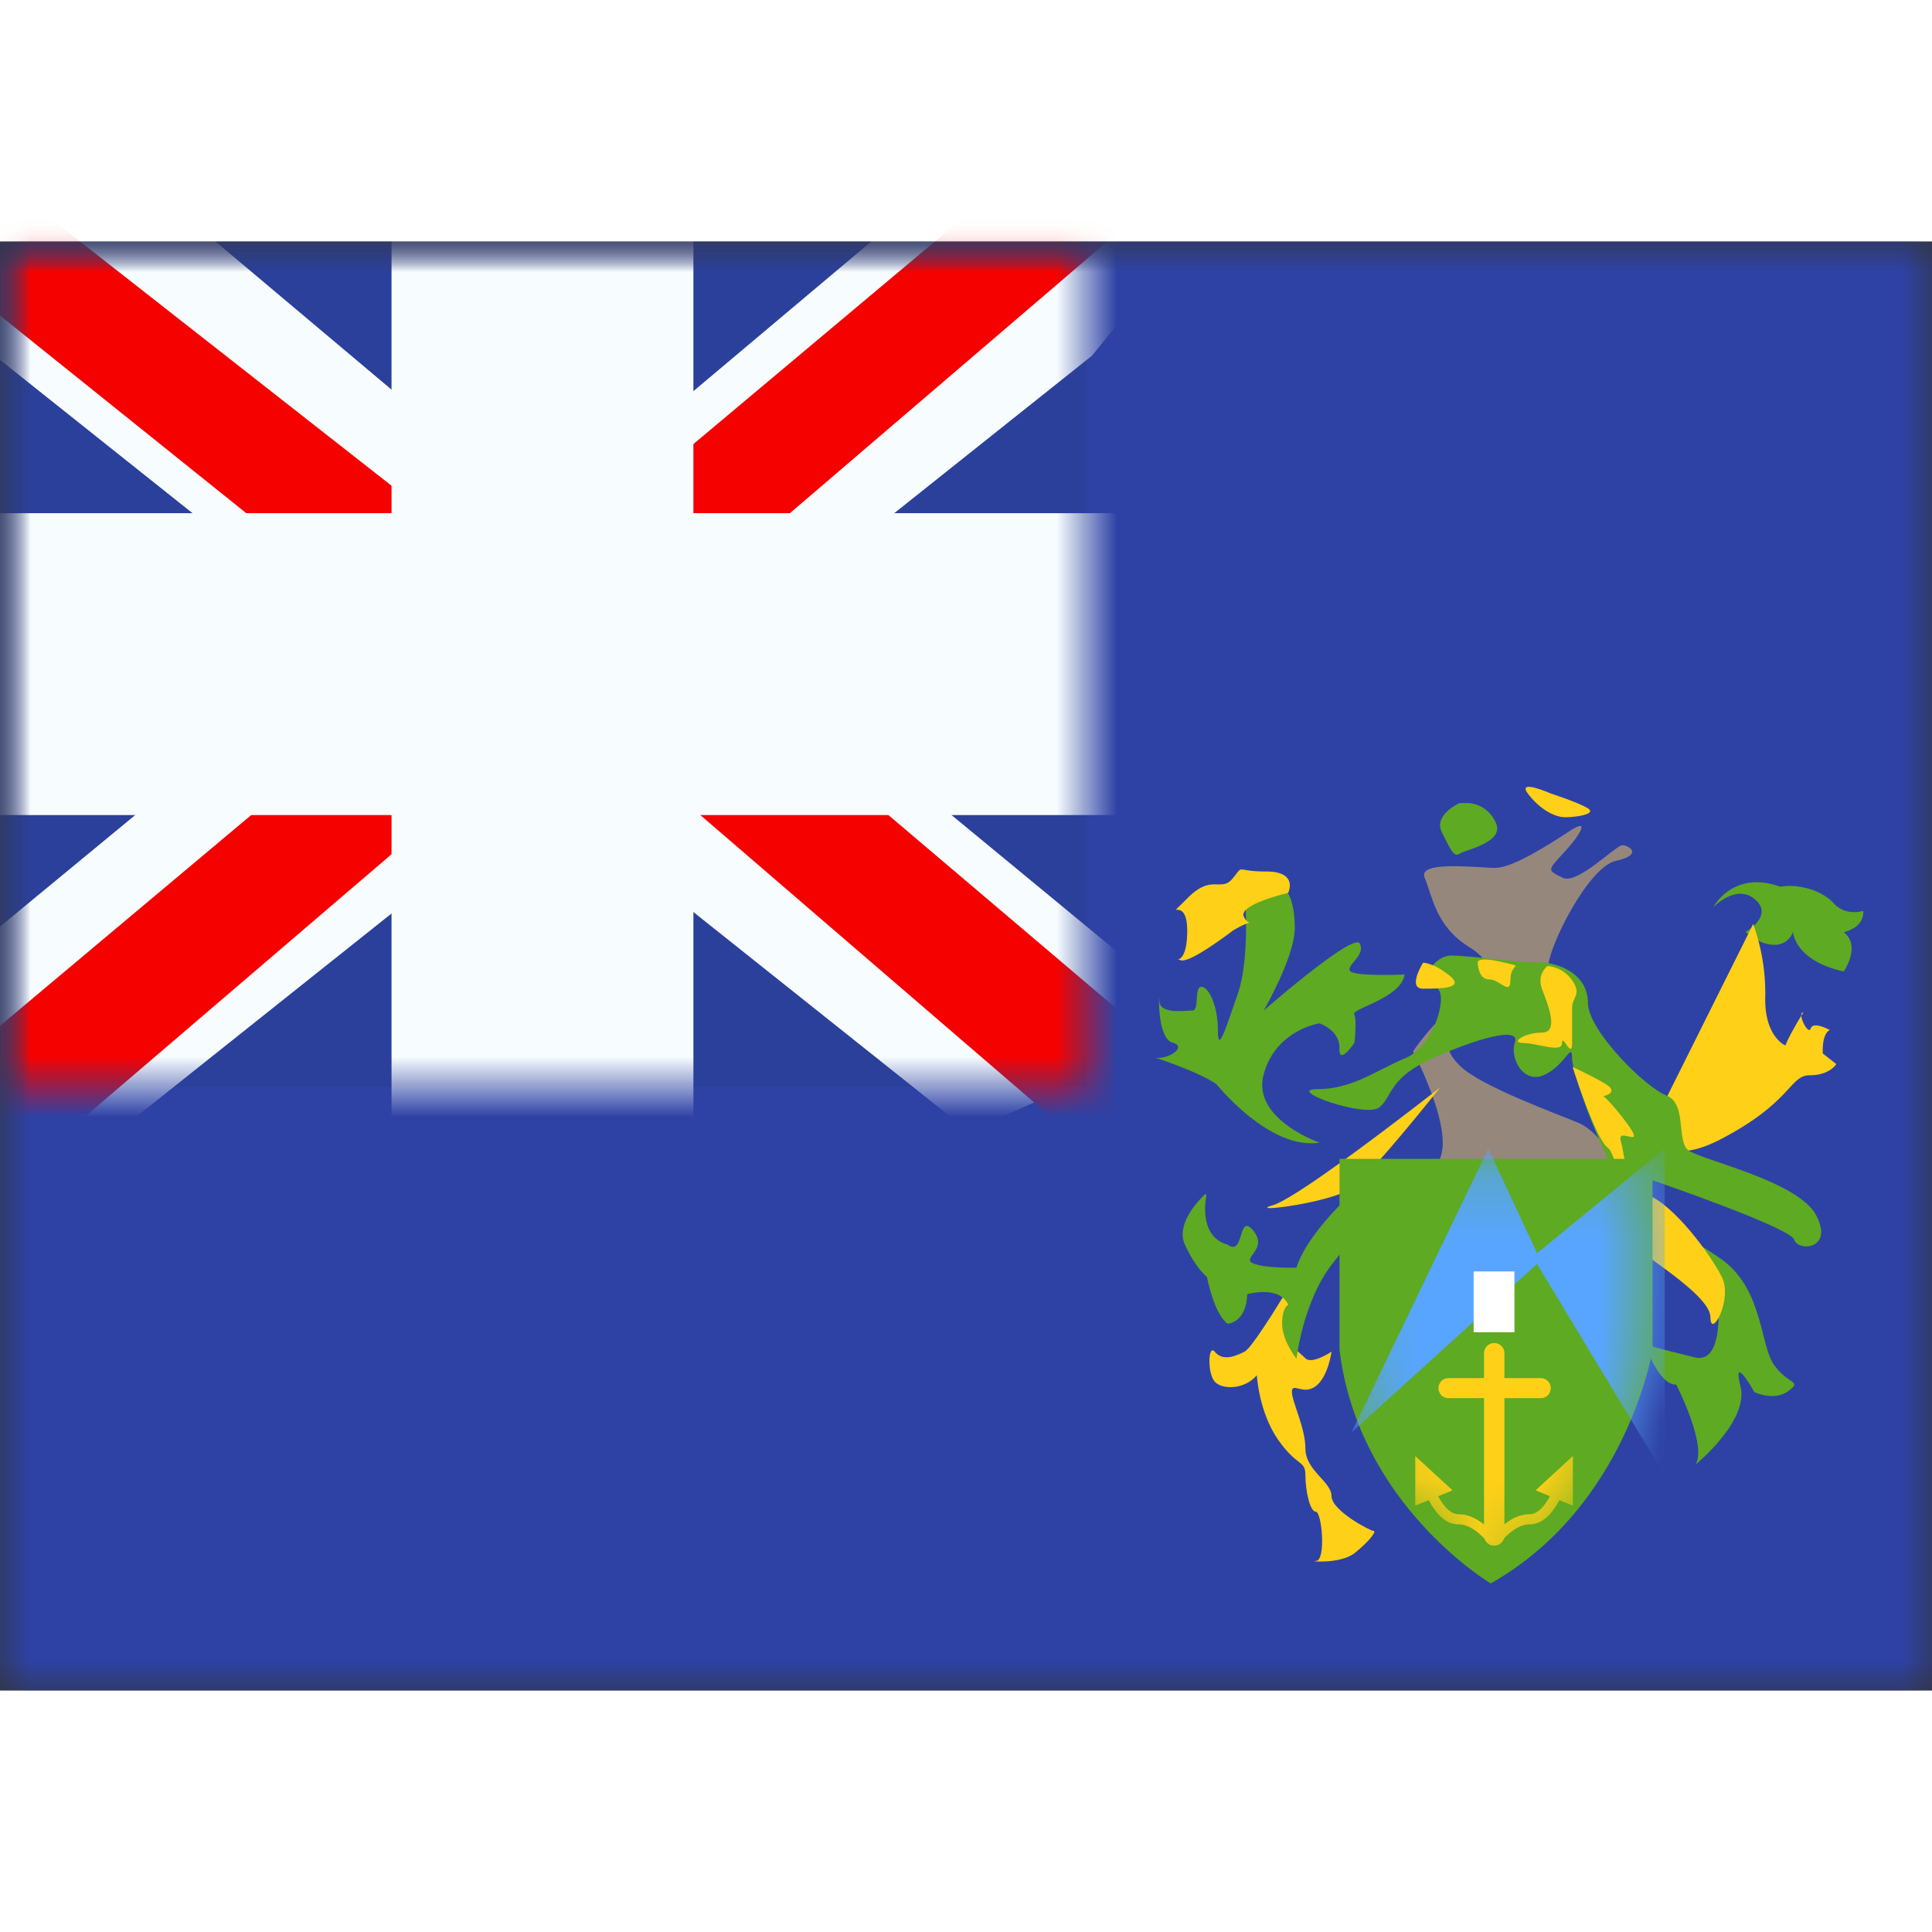 <svg fill="none" xmlns="http://www.w3.org/2000/svg" viewBox="0 0 32 24" height="1em" width="1em">
  <rect x="0" y="0" width="32" height="24" fill="#333333" stroke="none"/>
  <mask id="a" maskUnits="userSpaceOnUse" x="0" y="0" width="32" height="24">
    <path fill="#fff" d="M0 0h32v24H0z"/>
  </mask>
  <g mask="url(#a)">
    <path fill-rule="evenodd" clip-rule="evenodd" d="M0 0v24h32V0H0z" fill="#2E42A5"/>
    <mask id="b" maskUnits="userSpaceOnUse" x="0" y="0" width="32" height="24">
      <path fill-rule="evenodd" clip-rule="evenodd" d="M0 0v24h32V0H0z" fill="#fff"/>
    </mask>
    <g mask="url(#b)">
      <path fill="#2B409A" d="M0 0h18v14H0z"/>
      <mask id="c" maskUnits="userSpaceOnUse" x="0" y="0" width="18" height="14">
        <path fill="#fff" d="M0 0h18v14H0z"/>
      </mask>
      <g mask="url(#c)">
        <path d="m-2.004 13 3.96 1.737L18.09 1.889l2.09-2.582-4.236-.58-6.58 5.536-5.297 3.73L-2.004 13z" fill="#F7FCFF"/>
        <path d="m-1.462 14.217 2.018 1.008L19.429-.933h-2.833l-18.058 15.15z" fill="#F50100"/>
        <path d="m20.004 13-3.96 1.737L-.09 1.889-2.18-.693l4.236-.58 6.58 5.536 5.297 3.73L20.004 13z" fill="#F7FCFF"/>
        <path d="m19.87 13.873-2.019 1.009-8.036-6.918-2.383-.773L-2.38-.684H.453l9.807 7.688 2.605.927 7.004 5.942z" fill="#F50100"/>
        <mask id="d" maskUnits="userSpaceOnUse" x="-2" y="-2" width="22" height="18" fill="#000">
          <path fill="#fff" d="M-2-2h22v18H-2z"/>
          <path fill-rule="evenodd" clip-rule="evenodd" d="M9.985 0h-2v6H0v2h7.985v6h2V8H18V6H9.985V0z"/>
        </mask>
        <path fill-rule="evenodd" clip-rule="evenodd" d="M9.985 0h-2v6H0v2h7.985v6h2V8H18V6H9.985V0z" fill="#F50100"/>
        <path d="M7.985 0v-1.5h-1.5V0h1.5zm2 0h1.5v-1.5h-1.5V0zm-2 6v1.5h1.5V6h-1.5zM0 6V4.5h-1.5V6H0zm0 2h-1.5v1.5H0V8zm7.985 0h1.5V6.5h-1.5V8zm0 6h-1.5v1.5h1.5V14zm2 0v1.5h1.5V14h-1.5zm0-6V6.5h-1.5V8h1.5zM18 8v1.5h1.5V8H18zm0-2h1.5V4.5H18V6zM9.985 6h-1.5v1.5h1.5V6zm-2-4.5h2v-3h-2v3zm1.5 4.5V0h-3v6h3zM0 7.5h7.985v-3H0v3zm1.5.5V6h-3v2h3zm6.485-1.5H0v3h7.985v-3zm1.5 7.5V8h-3v6h3zm.5-1.5h-2v3h2v-3zM8.485 8v6h3V8h-3zM18 6.5H9.985v3H18v-3zM16.5 6v2h3V6h-3zM9.985 7.5H18v-3H9.985v3zM8.485 0v6h3V0h-3z" fill="#F7FCFF" mask="url(#d)"/>
      </g>
      <path fill-rule="evenodd" clip-rule="evenodd" d="M20.616 10.757s.099 1.095-.118 1.715c-.216.62-.326.98-.326.584 0-.397-.152-.711-.274-.711-.123 0-.026.393-.15.393-.122 0-.545.068-.545-.163 0-.23-.056.619.219.694.274.076-.134.312-.316.239 0 0 .75.243 1.043.45 0 0 .881 1.1 1.706.967 0 0-1.123-.388-.925-1.128.198-.74.925-.847.925-.847s.34.114.33.413c-.01.299.25-.094.25-.094s.041-.377-.005-.47c-.046-.091.781-.27.834-.658 0 0-.846.038-.904-.061-.058-.1.262-.257.162-.451-.1-.195-1.592 1.11-1.592 1.11s.515-.889.515-1.365c0-.477-.13-.803-.515-.803-.384 0-.314.186-.314.186zm7.768.26c-.002.002 0 .003.002.002.056-.055.398-.37.685-.12.313.271-.158.536-.158.536s.22.214.472.214a.318.318 0 0 0 .313-.214s.02.475.84.655c0 0 .294-.42 0-.65 0 0 .347-.072.322-.353 0 0-.285.097-.488-.126s-.598-.325-.886-.274c-.73-.263-1.058.253-1.102.33z" fill="#5EAA22"/>
      <path fill-rule="evenodd" clip-rule="evenodd" d="M23.404 13.415s.849 1.597.318 1.928c-.53.331 2.524.096 2.812 0 .288-.095-.058-.599-.378-.739-.319-.14-1.631-.605-1.98-.955-.35-.351-.136-.476.145-.822.281-.347 1.322-.485 1.322-.809 0-.323.66-1.659 1.122-1.76.461-.1.212-.259.106-.259s-.744.658-.986.54c-.242-.12-.271-.11 0-.398.271-.286.476-.616.117-.379s-.95.613-1.235.613c-.284 0-1.296-.128-1.17.163.125.292.178.797.724 1.139.546.341.309.591-.145.92-.454.33-.772.818-.772.818z" fill="#96877D"/>
      <path d="m29.039 11.303-1.619 3.245s-.047.917 1.11.306 1.111-1.044 1.445-1.044c.333 0 .44-.186.44-.186l-.223-.174s-.025-.319.115-.39c0 0-.276-.152-.315-.026-.04.127-.234-.265-.124-.265 0 0-.244.394-.295.548 0 0-.352-.143-.335-.807a3.384 3.384 0 0 0-.2-1.207zm-7.703-.514s-.824.192-.735.391c.09.2.22-.005-.183.235 0 0-.71.548-.863.489-.155-.06.109.138.109-.489 0-.626-.412-.116 0-.534.411-.419.556-.092.754-.333.198-.24.02-.113.556-.113.537 0 .362.354.362.354zm2.514 3.225s-2.306 1.813-2.768 1.948c-.46.136.949-.037 1.293-.276.345-.24 1.476-1.672 1.476-1.672z" fill="#FFD018"/>
      <path fill-rule="evenodd" clip-rule="evenodd" d="M28.425 17.195s.221 1.428-.357 1.287c-.578-.14-.818-.213-.818-.213s.212.666.515.666c0 0 .516 1.006.318 1.323 0 0 .889-.721.745-1.295-.144-.573.23.095.23.095s.327.158.564-.019c.236-.176-.003-.098-.24-.434-.236-.336-.178-1.28-.898-1.768-.719-.49-.887-.474-.887-.474s-.53-.866-.212-.809c0 0 2.275.78 2.334.98.06.2.663.163.361-.408-.302-.572-1.928-.916-2.121-1.078-.194-.16-.014-.772-.361-.905-.348-.133-1.298-1.078-1.297-1.534 0-.455-.446-.67-.835-.67-.388 0-1.12-.112-1.429-.112-.31 0-.597.517-.299.517.299 0 .044.968-.456 1.18-.5.211-.887.515-1.457.515-.571 0 .808.493 1.028.298.22-.194.147-.484.885-.813.739-.33 1.443-.525 1.354-.262-.09.262.138.7.486.542.348-.16.46-.56.46-.28s.532 1.717.94 2.278c.407.561 1.447 1.393 1.447 1.393z" fill="#5EAA22"/>
      <path d="M23.571 11.945s-.27.431 0 .431.706 0 .44-.215c-.264-.216-.44-.216-.44-.216zm.904-.01s.001.287.189.287c.187 0 .354.286.354 0 0-.287.26-.192-.141-.287-.402-.095-.402 0-.402 0zM25.63 12s-.181.137-.09.38c.09.242.294.723 0 .723-.296 0-.538.173-.308.173.23 0 .64.173.64 0s.167.285.167 0v-.59c0-.167.166-.215 0-.45-.167-.235-.41-.235-.41-.235zm.417 1.672s.377 1.185.582 1.338c.204.153.296 1.44.386 1.58.09.14 1.315.847 1.315 1.226s.377-.292.188-.667c-.188-.375-.782-1.175-1.209-1.349-.427-.174-.373-.596-.462-.893-.09-.297.53.24 0-.433-.532-.673-.518-.312-.368-.312.15 0 .3-.08.15-.184-.15-.105-.582-.306-.582-.306zm-3.993 2.444s-1.223 2.161-1.442 2.273c-.218.111-.38.134-.492 0-.112-.135-.123.36 0 .496.123.135.492.135.697-.106 0 0 .033.608.352 1.067.32.458.453.331.453.59 0 .26.076.603.173.603.098 0 .173.815 0 .815s.401.067.651-.137c.25-.204.358-.36.304-.36-.053 0-.696-.337-.696-.577 0-.239-.432-.426-.432-.782 0-.355-.224-.777-.224-.945 0-.168.192.065.397-.095.206-.159.26-.57.26-.57s-.325.218-.433.11c-.108-.11-.449-.324-.224-.692.224-.367.656-1.69.656-1.69z" fill="#FFD018"/>
      <path fill-rule="evenodd" clip-rule="evenodd" d="M24.174 9.302s-.438.195-.292.485c.146.29.199.417.292.353.094-.064.75-.185.603-.511-.147-.327-.455-.327-.455-.327h-.148z" fill="#5EAA22"/>
      <path d="M25.694 9.146s-.579-.256-.386 0c.193.256.44.39.617.39.178 0 .547-.052.362-.156-.184-.103-.593-.234-.593-.234z" fill="#FFD018"/>
      <path fill-rule="evenodd" clip-rule="evenodd" d="M19.981 15.8c.003-.015-.015-.026-.027-.015-.12.115-.481.498-.328.831.183.398.366.536.366.536s.111.608.342.774c0 0 .31-.016.324-.49 0 0 .526-.154.68.174 0 0-.102.037-.102.316s.238.58.238.58.109-.96.598-1.58c.49-.62.63-.743.63-.743v-.697s-1.013.825-1.228 1.51c0 0-.51.017-.717-.07-.207-.088.259-.232 0-.544-.258-.312-.14.44-.423.234-.443-.123-.383-.65-.353-.815z" fill="#5EAA22"/>
      <path fill-rule="evenodd" clip-rule="evenodd" d="M22.187 15.195h5.184v3.167s-.422 2.589-2.68 3.864c0 0-2.187-1.293-2.504-3.864v-3.167z" fill="#5EAA22"/>
      <mask id="e" maskUnits="userSpaceOnUse" x="22" y="15" width="6" height="8">
        <path fill-rule="evenodd" clip-rule="evenodd" d="M22.187 15.195h5.184v3.167s-.422 2.589-2.68 3.864c0 0-2.187-1.293-2.504-3.864v-3.167z" fill="#fff"/>
      </mask>
      <g mask="url(#e)">
        <path fill-rule="evenodd" clip-rule="evenodd" d="m24.652 15.024-2.265 4.7 3.071-2.79 2.115 3.505v-5.415l-2.115 1.733-.806-1.733z" fill="#58A5FF"/>
        <path d="M24.58 18.414a.169.169 0 0 1 .338 0v3.018a.169.169 0 1 1-.338 0v-3.018z" fill="#FFD018"/>
        <path d="M23.992 19.158a.166.166 0 0 1 0-.332h1.528a.166.166 0 1 1 0 .332h-1.527zm.824 2.331-.131.106c-.193-.234-.369-.347-.524-.347-.229 0-.415-.19-.567-.553l.156-.064c.129.306.268.45.411.45.216 0 .433.138.655.408z" fill="#FFD018"/>
        <path fill-rule="evenodd" clip-rule="evenodd" d="M23.443 20.12c0-.002-.002-.001-.002 0v.816c0 .002 0 .002.002.002l.614-.253a.002.002 0 0 0 0-.002l-.614-.564z" fill="#FFD018"/>
        <path d="m24.677 21.489.13.106c.194-.234.37-.347.525-.347.229 0 .415-.19.566-.553l-.156-.064c-.128.306-.268.45-.41.45-.216 0-.433.138-.655.408z" fill="#FFD018"/>
        <path fill-rule="evenodd" clip-rule="evenodd" d="M26.05 20.12a.002.002 0 0 1 .002 0v.816c0 .002 0 .002-.002.002l-.614-.253v-.002l.613-.564z" fill="#FFD018"/>
        <path fill="#fff" d="M24.408 17.059h.676v1.007h-.676z"/>
      </g>
    </g>
  </g>
</svg>
